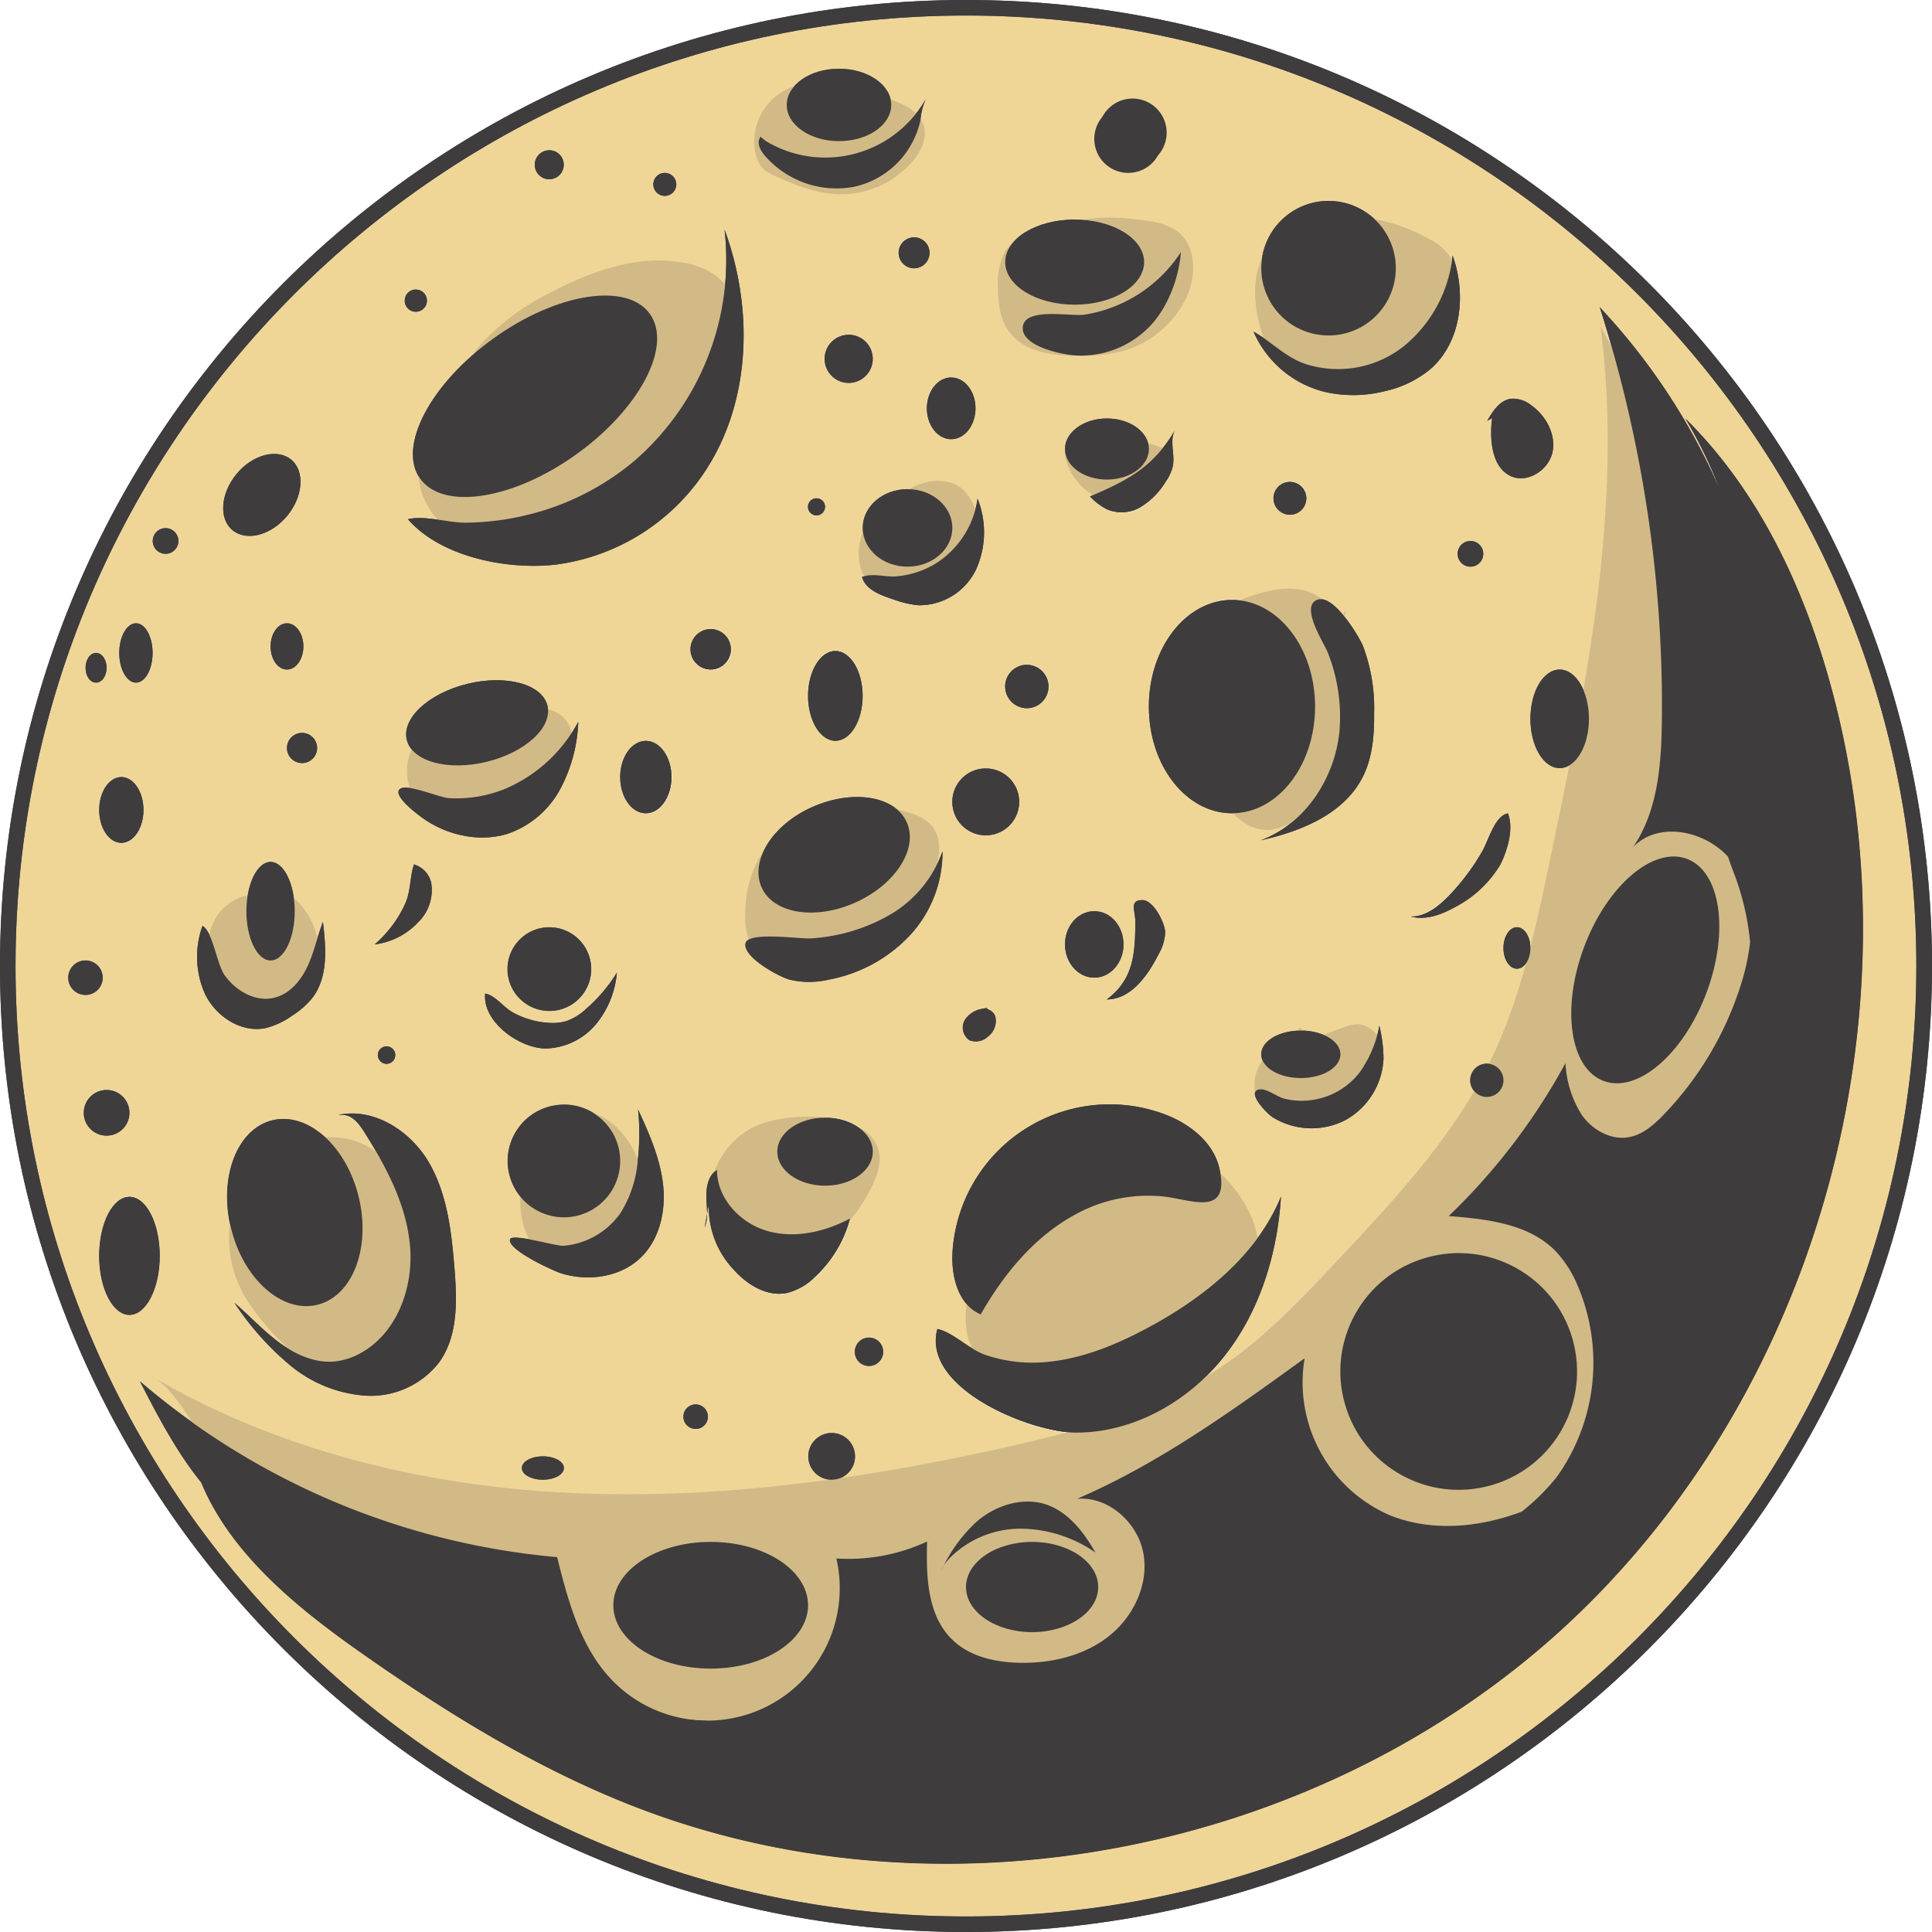 <svg id="Layer_1" data-name="Layer 1" xmlns="http://www.w3.org/2000/svg" viewBox="0 0 301.02 301.02"><defs><style>.cls-1{fill:#efd697;}.cls-2{fill:#3f3c3d;}.cls-3{fill:#d2ba87;}.cls-4{fill:none;}</style></defs><path class="cls-1" d="M296.93,232.69c-81.66,0-148.09,66.43-148.09,148.09s66.43,148.09,148.09,148.09S445,462.44,445,380.78,378.59,232.69,296.93,232.69ZM394,342.27c0,4.24-2,7.68-4.56,7.68s-4.56-3.44-4.56-7.68,2-7.68,4.56-7.68S394,338,394,342.27Zm15.27,21.84c5.26,2,6.62,11.32,3,20.87s-10.75,15.71-16,13.73-6.61-11.32-3-20.88S404,362.13,409.26,364.11ZM381.8,292.4a4.52,4.52,0,0,1,3.18,1c2.32,1.64,3.92,4.55,3.33,7.34s-3.85,4.89-6.44,3.74c-2.82-1.26-3.29-5-3.07-8.12,0-.31.06-.63.11-.94l-.77.42C379,294.33,380.08,292.66,381.8,292.4ZM380.07,365a17.69,17.69,0,0,1-7,6.6c-2.12,1.2-4.61,2.15-7,1.5,2.26.06,4.23-1.47,5.81-3.07a35.34,35.34,0,0,0,5.36-6.94c1-1.69,1.94-5.63,4.05-6C382.33,359.43,381.26,362.81,380.07,365Zm.6,33.63a2.59,2.59,0,1,1-2.59-2.59A2.59,2.59,0,0,1,380.67,398.61Zm-75.08,69.84a15.6,15.6,0,0,0-11.08,4.46,8,8,0,0,0-1.05,1.29,23.47,23.47,0,0,1,5.31-7c2.83-2.36,6.76-3.67,10.3-2.63s6.16,4.3,8,7.59A20.78,20.78,0,0,0,305.59,468.45Zm11.94,9.09c0,3.88-4.62,7-10.3,7s-10.3-3.15-10.3-7,4.61-7,10.3-7S317.53,473.66,317.53,477.54ZM292.46,437.4c2.43.45,4.82,3.05,7.4,4a22.73,22.73,0,0,0,9.58,1.14c5.6-.49,10.91-2.7,15.86-5.35,8.72-4.69,17-11.28,20.71-20.43-.56,9-3.33,17.94-8.93,25s-14.21,11.86-23.18,11.84C307.16,453.52,290,446.76,292.46,437.4Zm13.2-30.91a25,25,0,0,1,21.52-2.86c4.22,1.43,8.32,4.44,9.26,8.8,1.58,7.32-4.15,4.89-8.26,4.32a23.45,23.45,0,0,0-14.24,2.76c-6.36,3.45-11.14,9.27-14.72,15.55-3.51-1.47-4.63-5.95-4.39-9.75A25,25,0,0,1,305.66,406.49ZM296.87,389a4,4,0,0,1,2.34-1.5l.3-.06a5.5,5.5,0,0,1,.69-.11l.06.18a1.87,1.87,0,0,1,1.22,1.06,3.05,3.05,0,0,1-1.11,3.19,2.75,2.75,0,0,1-2.9.59A2.38,2.38,0,0,1,296.87,389Zm32.28-86a6.88,6.88,0,0,1-1.1,2.36,11.68,11.68,0,0,1-3.85,3.93,5.8,5.8,0,0,1-5.33.38,9.28,9.28,0,0,1-2.62-2c5.91-2.54,9.9-4.56,13.28-10.38C328.56,298.92,329.54,301.07,329.15,303Zm-4.74,67.57c1.76,0,3.51,3.56,3.56,5a7.47,7.47,0,0,1-1.06,3.49c-1.7,3.34-4.31,7-8.06,7,4.25-3.13,4.4-7.2,4.47-11.92C323.35,372.32,322.28,370.55,324.41,370.54ZM318.88,305c-3.61,0-6.53-2.13-6.53-4.76s2.92-4.76,6.53-4.76,6.54,2.13,6.54,4.76S322.49,305,318.88,305Zm-2,67.25c2.52,0,4.56,2.32,4.56,5.18s-2,5.18-4.56,5.18-4.56-2.32-4.56-5.18S314.39,372.24,316.91,372.24Zm27.86,32.15c-1.17-.73-4.44-4.31-1.88-4.4,1,0,2.62,1.21,3.63,1.46a11.43,11.43,0,0,0,11.76-4.11,18.15,18.15,0,0,0,3.05-7.26,22.44,22.44,0,0,1,.65,5.07,11.23,11.23,0,0,1-17.21,9.24ZM353.31,332c-.53-1.4-4.19-6.87-1.86-8.16,2.52-1.39,6.61,5.44,7.31,7.05a27.51,27.51,0,0,1,1.76,10.56c0,3.39-.25,6.89-1.78,9.92-2.91,5.76-9.6,8.48-15.91,9.86,6.9-2.53,11.54-9.62,12.28-16.93A27.2,27.2,0,0,0,353.31,332Zm2,62.57c0,2-2.76,3.7-6.17,3.7s-6.17-1.66-6.17-3.7,2.76-3.7,6.17-3.7S355.27,392.49,355.27,394.54Zm18.44,30.95a18.44,18.44,0,1,1-18.44,18.44A18.44,18.44,0,0,1,373.71,425.49Zm9.06-50.75c1.16,0,2.1,1.45,2.1,3.24s-.94,3.23-2.1,3.23-2.1-1.44-2.1-3.23S381.61,374.74,382.77,374.74Zm-7.24-60.2a2,2,0,1,1-2,2A2,2,0,0,1,375.53,314.54Zm-22.11-53a10.49,10.49,0,1,1-10.49,10.48A10.48,10.48,0,0,1,353.42,261.58Zm-3.92,25.29a16.52,16.52,0,0,0,15.61-2.63,21,21,0,0,0,7.64-14.18c2.16,6,1.4,13.39-3.34,17.62a16.57,16.57,0,0,1-7.15,3.52,20,20,0,0,1-9.26.17,16.38,16.38,0,0,1-11.27-9.43C344.41,283.42,346.52,285.74,349.5,286.87Zm.46,21a2.56,2.56,0,1,1-2.56-2.56A2.56,2.56,0,0,1,350,307.91Zm1.36,32.45c0,9.18-5.8,16.62-12.95,16.62s-12.95-7.44-12.95-16.62,5.8-16.62,12.95-16.62S351.32,331.18,351.32,340.36Zm-20.9-70.82a21,21,0,0,1-1.93,7.2,17.07,17.07,0,0,1-2.35,3.74,14.89,14.89,0,0,1-12.42,5.15c-2.13-.18-8.34-1.46-7.93-4.49s7.47-1.52,9.63-1.85A22,22,0,0,0,330.42,269.54Zm-8.22-22.92a5.3,5.3,0,1,1-5.29,5.3A5.3,5.3,0,0,1,322.2,246.62Zm-8.34,17.86c6,0,10.82,3,10.82,6.63s-4.85,6.63-10.82,6.63-10.83-3-10.83-6.63S307.88,264.48,313.86,264.48Zm-7.45,69.37a3.38,3.38,0,1,1-3.38,3.38A3.38,3.38,0,0,1,306.41,333.85Zm-1.2,21.3A5.21,5.21,0,1,1,300,350,5.21,5.21,0,0,1,305.21,355.15ZM298.52,319a9.81,9.81,0,0,1-9.06,5.62,15.7,15.7,0,0,1-3.87-.92c-1.82-.61-4.31-1.46-4.86-3.48,1.52-.68,3.67,0,5.36-.11a14,14,0,0,0,6.12-2A14.29,14.29,0,0,0,298.73,308,14.11,14.11,0,0,1,298.52,319Zm-19.86-29.09a3.75,3.75,0,1,1,3.74-3.74A3.74,3.74,0,0,1,278.66,289.91Zm9.16,16.56c3.85,0,7,2.71,7,6s-3.13,6-7,6-7-2.71-7-6S284,306.47,287.82,306.47ZM275,309.23a1.33,1.33,0,1,1-1.32-1.32A1.33,1.33,0,0,1,275,309.23Zm1.61,22.4c2.35,0,4.25,3.15,4.25,7s-1.9,7-4.25,7-4.26-3.14-4.26-7S274.23,331.63,276.58,331.63ZM273,356c6.24-2.81,12.8-1.77,14.65,2.33s-1.71,9.7-7.95,12.51-12.8,1.78-14.65-2.32S266.8,358.85,273,356Zm21.58-66.95c2.09,0,3.79,2.16,3.79,4.81s-1.7,4.81-3.79,4.81-3.8-2.15-3.8-4.81S292.52,289.08,294.62,289.08Zm-5.77-17a2.41,2.41,0,1,1,2.4-2.4A2.41,2.41,0,0,1,288.85,272.06ZM277.13,241c4.5,0,8.14,2.53,8.14,5.64s-3.64,5.65-8.14,5.65-8.14-2.53-8.14-5.65S272.64,241,277.13,241Zm-12.26,10.57a12.68,12.68,0,0,0,1,.77,18,18,0,0,0,24.77-6.68,10,10,0,0,0-.85,3.33,13.53,13.53,0,0,1-10.37,10.41,14.79,14.79,0,0,1-14-5C264.76,253.54,264.25,252.43,264.87,251.55ZM262.59,377.2c.43-1.84,8.61-.61,10.12-.73a28.1,28.1,0,0,0,12.41-3.71,18.56,18.56,0,0,0,8.15-9.86,19.06,19.06,0,0,1-5.16,13.18,23.17,23.17,0,0,1-12.53,6.81,13.36,13.36,0,0,1-6.16,0C267.81,382.46,262.07,379.38,262.59,377.2ZM233.8,428.67c-1.15-.36-8.42-3.68-7.91-5.28.33-1.05,7.13,1.09,8.39,1a12.08,12.08,0,0,0,8.82-5.11,18,18,0,0,0,2.68-8.13,36.36,36.36,0,0,0,.05-8c1.72,3.71,3.42,7.52,3.89,11.59s-.45,8.49-3.35,11.38C243.19,429.28,238.09,430,233.8,428.67Zm.49,30.33c0,1-1.47,1.82-3.28,1.82s-3.27-.81-3.27-1.82,1.46-1.82,3.27-1.82S234.29,458,234.29,459Zm-8-71a13.28,13.28,0,0,0,5.76,1.67,7.79,7.79,0,0,0,2.64-.27,8.72,8.72,0,0,0,3.1-1.92,24.63,24.63,0,0,0,4.79-5.64,14.54,14.54,0,0,1-3.3,8.1,10.54,10.54,0,0,1-7.76,3.73c-4,0-9.9-4.07-9.47-8.56C223.5,385.28,224.9,387.22,226.25,388Zm-.73-6.71a6.52,6.52,0,1,1,6.52,6.52A6.51,6.51,0,0,1,225.52,381.26Zm8.77,21.12a8.77,8.77,0,1,1-8.77,8.77A8.77,8.77,0,0,1,234.29,402.38Zm8.77-51c0-3.12,1.78-5.65,4-5.65s4,2.53,4,5.65-1.79,5.64-4,5.64S243.06,354.45,243.06,351.34Zm14.09,119.17c8.38,0,15.17,4.42,15.17,9.87s-6.79,9.87-15.17,9.87S242,485.83,242,480.38,248.77,470.51,257.15,470.51Zm-2.34-21.46A1.91,1.91,0,1,1,252.9,451,1.92,1.92,0,0,1,254.81,449.05Zm-.8-117.6a3.15,3.15,0,1,1,3.14,3.14A3.14,3.14,0,0,1,254,331.45Zm14.82,100.32c-3.07.52-6.06-1.39-8.13-3.71a14.15,14.15,0,0,1-3.84-10.17l-.27,1.52a5.73,5.73,0,0,1-.38,2.13l.38-2.13c0-.86-.08-1.75-.11-2.61,0-1.59.3-3.42,1.66-4.25,0,4.43,3.62,8.33,7.89,9.53s8.91.12,12.83-1.95a19,19,0,0,1-5.47,9.11A9.21,9.21,0,0,1,268.83,431.77ZM276,453.54a3.64,3.64,0,1,1-3.64,3.64A3.64,3.64,0,0,1,276,453.54ZM275,415c-4.11,0-7.44-2.38-7.44-5.3s3.33-5.31,7.44-5.31,7.43,2.38,7.43,5.31S279.08,415,275,415Zm6.84,23.68a2.21,2.21,0,1,1-2.2,2.2A2.2,2.2,0,0,1,281.81,438.69Zm-25.62-134.9a33,33,0,0,1-23.1,14.4c-7.47.89-17.94-1.11-23.11-7.06,2.5-.66,6.2.56,8.94.54a42.21,42.21,0,0,0,9.49-1.17A40.84,40.84,0,0,0,245.35,302a41.47,41.47,0,0,0,14-36C263.85,278.3,263.48,292.87,256.19,303.79Zm-34,45.18c-6,1.47-11.62-.07-12.43-3.43s3.43-7.27,9.49-8.74,11.62.07,12.43,3.43S228.29,347.51,222.23,349ZM250,257.21a1.79,1.79,0,1,1-1.79,1.79A1.79,1.79,0,0,1,250,257.21Zm-18-3.53a2.26,2.26,0,1,1-2.26,2.26A2.26,2.26,0,0,1,232,253.68ZM223.3,283c9.87-7.1,20.78-8.81,24.35-3.83s-1.53,14.76-11.4,21.86-20.79,8.8-24.36,3.82S213.42,290.12,223.3,283Zm-12.09-7.64a1.73,1.73,0,1,1-1.73,1.73A1.72,1.72,0,0,1,211.21,275.39Zm-2.43,77.76c1.18-.77,6.06,1.39,7.6,1.48a20.1,20.1,0,0,0,8.93-1.54,23.24,23.24,0,0,0,11.19-10.37,24,24,0,0,1-2.87,10.6,14.72,14.72,0,0,1-8.32,6.92,13.93,13.93,0,0,1-6,.35,16.38,16.38,0,0,1-7-2.82C211.43,357.14,207.36,354.08,208.78,353.15Zm.7,18.08c1-2.11.76-4.25,1.44-6.28a3.86,3.86,0,0,1,2.69,2.88,7,7,0,0,1-2,6.13,11.18,11.18,0,0,1-6.79,3.46A18.61,18.61,0,0,0,209.48,371.23ZM208,394.66a1.36,1.36,0,1,1-1.36-1.36A1.36,1.36,0,0,1,208,394.66Zm5.22,16.67c2.89,4.89,3.56,10.72,4,16.38.42,5.09.6,10.66-2.38,14.82a13.49,13.49,0,0,1-11.38,5.19A20.62,20.62,0,0,1,191.6,443a44.63,44.63,0,0,1-8.63-9.7c2.39,2,4.51,4.36,7,6.21s5.58,3.24,8.69,2.92a10.56,10.56,0,0,0,3.92-1.27c5.69-3.1,8.3-10.2,7.75-16.66s-3.71-12.4-7.18-17.88c-.76-1.18-1.73-2.48-3.13-2.58l0,0h-1C204.65,402.78,210.34,406.45,213.22,411.33Zm-10.93,5.46c1.92,7.95-1,15.47-6.47,16.8s-11.51-4-13.43-12,1-15.46,6.47-16.79S200.36,408.85,202.29,416.79Zm-6.47-70a2.35,2.35,0,1,1-2.34-2.34A2.35,2.35,0,0,1,195.82,346.8Zm-3.48,25.44c0,4.24-1.69,7.68-3.76,7.68s-3.77-3.44-3.77-7.68,1.69-7.68,3.77-7.68S192.34,368,192.34,372.24Zm-1.21-37.65c-1.41,0-2.55-1.61-2.55-3.6s1.14-3.61,2.55-3.61,2.56,1.61,2.56,3.61S192.55,334.59,191.13,334.59Zm-7.85-30.48c2.53-3,6.34-4,8.51-2.23s1.89,5.74-.64,8.78-6.33,4-8.5,2.22S180.76,307.15,183.28,304.11ZM178,374.53c1.59.84,2.22,6,3.48,7.73,1.75,2.45,4.85,4.19,7.77,3.45,2.36-.6,4.09-2.68,5.12-4.89s1.52-4.64,2.4-6.92c.48,4.06.85,8.58-1.63,11.83a12.67,12.67,0,0,1-3.2,2.81,12.12,12.12,0,0,1-4.12,1.92c-3.87.78-7.86-1.9-9.49-5.49A14.22,14.22,0,0,1,178,374.53Zm-5.75-62a2,2,0,1,1-2,2A2,2,0,0,1,172.22,312.52Zm-4.61,14.86c1.43,0,2.59,2.07,2.59,4.62s-1.16,4.63-2.59,4.63S165,334.56,165,332,166.18,327.38,167.61,327.38Zm-2.28,24c1.9,0,3.45,2.29,3.45,5.13s-1.55,5.13-3.45,5.13-3.46-2.29-3.46-5.13S163.42,351.34,165.33,351.34ZM161.39,332c.9,0,1.64,1,1.64,2.32s-.74,2.31-1.64,2.31-1.64-1-1.64-2.31S160.48,332,161.39,332Zm-4.33,50.6a2.69,2.69,0,1,1,2.69,2.68A2.68,2.68,0,0,1,157.06,382.6Zm2.41,21a3.56,3.56,0,1,1,3.56,3.56A3.56,3.56,0,0,1,159.47,403.65Zm2.4,22.29c0-5.08,2.12-9.2,4.72-9.2s4.72,4.12,4.72,9.2-2.11,9.2-4.72,9.2S161.87,431,161.87,425.94Zm270.57-85.82c12.69,50.79-3.73,108.1-42.23,143.56s-97.75,47-146.32,27.5c-14.55-5.84-28-14.16-40.84-23.15-10.2-7.14-20.65-15.57-25.31-26.82-3.84-4.73-6.74-10.3-9.54-15.74a115.45,115.45,0,0,0,65,27.37c1.71,6.8,3.59,13.92,8.4,19a20.63,20.63,0,0,0,35.11-18.79,29,29,0,0,0,14.14-2.64c-.12,5.38,0,11.42,3.84,15.21,2.67,2.64,6.61,3.57,10.36,3.68,4.92.15,10-1,13.94-4s6.41-8.06,5.58-12.92-5.42-9-10.34-8.63c12.78-5.51,24.17-13.73,35.44-21.89A22.56,22.56,0,0,0,363,466.37c6.51,2.61,13.92,1.91,20.52-.57a33.22,33.22,0,0,0,5.49-5.45,30.61,30.61,0,0,0,3.19-29.8,17.77,17.77,0,0,0-3.48-5.38c-4.19-4.22-10.66-4.92-16.58-5.39A97.59,97.59,0,0,0,390.3,396a16.64,16.64,0,0,0,2.56,8.1c1.66,2.33,4.56,4,7.37,3.43,2.14-.4,3.88-1.94,5.39-3.51a51.61,51.61,0,0,0,12-20.19,35,35,0,0,0,1.45-6.68,40.77,40.77,0,0,0-2-9.3c-.46-1.34-1-2.68-1.43-4-3.84-4.14-10.92-5.55-14.8-1.5,3.85-5.64,4.4-12.85,4.48-19.69a203.59,203.59,0,0,0-9.69-64.44,99.13,99.13,0,0,1,18.74,28.51A71.44,71.44,0,0,0,409,295.47C421.1,307.44,428.31,323.61,432.44,340.12Z" transform="translate(-146.42 -230.27)"/><path class="cls-2" d="M296.93,230.27c-83,0-150.51,67.52-150.51,150.51s67.52,150.51,150.51,150.51,150.51-67.52,150.51-150.51S379.92,230.27,296.93,230.27Zm0,298.6c-81.66,0-148.09-66.43-148.09-148.09s66.43-148.09,148.09-148.09S445,299.12,445,380.78,378.59,528.87,296.93,528.87Z" transform="translate(-146.42 -230.27)"/><path class="cls-2" d="M337.08,441.7c5.6-7,8.37-16,8.93-25-3.74,9.15-12,15.74-20.71,20.43-4.95,2.65-10.26,4.86-15.86,5.35a22.73,22.73,0,0,1-9.58-1.14c-2.58-.93-5-3.53-7.4-4-2.47,9.36,14.7,16.12,21.44,16.14C322.87,453.56,331.48,448.72,337.08,441.7Z" transform="translate(-146.42 -230.27)"/><path class="cls-2" d="M299.22,435.06c3.58-6.28,8.36-12.1,14.72-15.55a23.45,23.45,0,0,1,14.24-2.76c4.11.57,9.84,3,8.26-4.32-.94-4.36-5-7.37-9.26-8.8a24.54,24.54,0,0,0-32.35,21.68C294.59,429.11,295.71,433.59,299.22,435.06Z" transform="translate(-146.42 -230.27)"/><path class="cls-2" d="M256.59,419.41l-.38,2.13A5.73,5.73,0,0,0,256.59,419.41Z" transform="translate(-146.42 -230.27)"/><path class="cls-2" d="M278.86,420.13c-3.92,2.07-8.56,3.15-12.83,1.95s-7.92-5.1-7.89-9.53c-1.36.83-1.7,2.66-1.66,4.25,0,.86.12,1.75.11,2.61l.27-1.52a14.15,14.15,0,0,0,3.84,10.17c2.07,2.32,5.06,4.23,8.13,3.71a9.21,9.21,0,0,0,4.56-2.53A19,19,0,0,0,278.86,420.13Z" transform="translate(-146.42 -230.27)"/><path class="cls-2" d="M395.66,278.13a203.59,203.59,0,0,1,9.69,64.44c-.08,6.84-.63,14.05-4.48,19.69,3.88-4.05,11-2.64,14.8,1.5.42,1.36,1,2.7,1.43,4a40.77,40.77,0,0,1,2,9.3,35,35,0,0,1-1.45,6.68,51.61,51.61,0,0,1-12,20.19c-1.51,1.57-3.25,3.11-5.39,3.51-2.81.54-5.71-1.1-7.37-3.43a16.64,16.64,0,0,1-2.56-8.1,97.59,97.59,0,0,1-18.19,23.83c5.92.47,12.39,1.17,16.58,5.39a17.77,17.77,0,0,1,3.48,5.38,30.61,30.61,0,0,1-3.19,29.8,33.22,33.22,0,0,1-5.49,5.45c-6.6,2.48-14,3.18-20.52.57a22.56,22.56,0,0,1-13.3-24.47c-11.27,8.16-22.66,16.38-35.44,21.89,4.92-.4,9.52,3.77,10.34,8.63s-1.67,9.92-5.58,12.92-9,4.13-13.94,4c-3.75-.11-7.69-1-10.36-3.68-3.83-3.79-4-9.83-3.84-15.21a29,29,0,0,1-14.14,2.64,20.63,20.63,0,0,1-35.11,18.79c-4.81-5.1-6.69-12.22-8.4-19a115.45,115.45,0,0,1-65-27.37c2.8,5.44,5.7,11,9.54,15.74,4.66,11.25,15.11,19.68,25.31,26.82,12.85,9,26.29,17.31,40.84,23.15,48.57,19.53,107.81,8,146.32-27.5s54.92-92.77,42.23-143.56c-4.13-16.51-11.34-32.68-23.45-44.65a71.44,71.44,0,0,1,5.41,11.17A99.13,99.13,0,0,0,395.66,278.13Z" transform="translate(-146.42 -230.27)"/><path class="cls-2" d="M188.86,404.82c-5.5,1.33-8.4,8.85-6.47,16.79s7.93,13.31,13.43,12,8.39-8.85,6.47-16.8S194.35,403.49,188.86,404.82Z" transform="translate(-146.42 -230.27)"/><ellipse class="cls-2" cx="110.73" cy="250.11" rx="15.17" ry="9.87"/><ellipse class="cls-2" cx="160.81" cy="247.27" rx="10.3" ry="7.03"/><circle class="cls-2" cx="373.71" cy="443.93" r="18.44" transform="translate(-340.45 333.68) rotate(-61.85)"/><path class="cls-2" d="M265.09,368.55c1.85,4.1,8.41,5.14,14.65,2.32s9.8-8.41,7.95-12.51S279.28,353.22,273,356,263.24,364.45,265.09,368.55Z" transform="translate(-146.42 -230.27)"/><circle class="cls-2" cx="234.29" cy="411.15" r="8.77" transform="translate(-216.02 -181.87) rotate(-10.28)"/><path class="cls-2" d="M353.42,282.55a10.49,10.49,0,1,0-10.49-10.49A10.49,10.49,0,0,0,353.42,282.55Z" transform="translate(-146.42 -230.27)"/><path class="cls-2" d="M396.27,398.71c5.27,2,12.44-4.17,16-13.73s2.23-18.9-3-20.87-12.43,4.17-16,13.72S391,396.74,396.27,398.71Z" transform="translate(-146.42 -230.27)"/><path class="cls-2" d="M211.89,304.88c3.57,5,14.48,3.27,24.36-3.82s15-16.88,11.4-21.86-14.48-3.27-24.35,3.83S208.31,299.9,211.89,304.88Z" transform="translate(-146.42 -230.27)"/><ellipse class="cls-2" cx="42.16" cy="141.97" rx="3.76" ry="7.68"/><ellipse class="cls-2" cx="100.63" cy="121.07" rx="4" ry="5.64"/><path class="cls-2" d="M276.58,345.69c2.35,0,4.25-3.14,4.25-7s-1.9-7-4.25-7-4.26,3.15-4.26,7S274.23,345.69,276.58,345.69Z" transform="translate(-146.42 -230.27)"/><path class="cls-2" d="M294.8,355.15A5.21,5.21,0,1,0,300,350,5.2,5.2,0,0,0,294.8,355.15Z" transform="translate(-146.42 -230.27)"/><path class="cls-2" d="M232,387.78a6.52,6.52,0,1,0-6.52-6.52A6.52,6.52,0,0,0,232,387.78Z" transform="translate(-146.42 -230.27)"/><path class="cls-2" d="M171.31,425.94c0-5.08-2.11-9.2-4.72-9.2s-4.72,4.12-4.72,9.2,2.12,9.2,4.72,9.2S171.31,431,171.31,425.94Z" transform="translate(-146.42 -230.27)"/><path class="cls-2" d="M166.59,403.65a3.56,3.56,0,1,0-3.56,3.56A3.56,3.56,0,0,0,166.59,403.65Z" transform="translate(-146.42 -230.27)"/><path class="cls-2" d="M162.43,382.6a2.69,2.69,0,1,0-2.68,2.68A2.68,2.68,0,0,0,162.43,382.6Z" transform="translate(-146.42 -230.27)"/><path class="cls-2" d="M167.61,336.63c1.43,0,2.59-2.07,2.59-4.63s-1.16-4.62-2.59-4.62S165,329.45,165,332,166.18,336.63,167.61,336.63Z" transform="translate(-146.42 -230.27)"/><path class="cls-2" d="M384.87,342.27c0,4.24,2,7.68,4.56,7.68s4.56-3.44,4.56-7.68-2-7.68-4.56-7.68S384.87,338,384.87,342.27Z" transform="translate(-146.42 -230.27)"/><ellipse class="cls-2" cx="141.4" cy="82.25" rx="6.98" ry="6.04"/><path class="cls-2" d="M318.88,295.47c-3.61,0-6.53,2.13-6.53,4.76s2.92,4.76,6.53,4.76,6.54-2.13,6.54-4.76S322.49,295.47,318.88,295.47Z" transform="translate(-146.42 -230.27)"/><path class="cls-2" d="M316.91,382.6c2.52,0,4.56-2.32,4.56-5.18s-2-5.18-4.56-5.18-4.56,2.32-4.56,5.18S314.39,382.6,316.91,382.6Z" transform="translate(-146.42 -230.27)"/><path class="cls-2" d="M277.13,252.27c4.5,0,8.14-2.53,8.14-5.65s-3.64-5.64-8.14-5.64-8.14,2.53-8.14,5.64S272.64,252.27,277.13,252.27Z" transform="translate(-146.42 -230.27)"/><circle class="cls-2" cx="322.2" cy="251.92" r="5.3" transform="translate(-174.78 -189.01) rotate(-7.02)"/><ellipse class="cls-2" cx="167.44" cy="40.84" rx="10.82" ry="6.63"/><ellipse class="cls-2" cx="191.95" cy="110.09" rx="12.95" ry="16.62"/><path class="cls-2" d="M219.29,336.8c-6.06,1.47-10.31,5.38-9.49,8.74s6.38,4.9,12.43,3.43,10.3-5.38,9.49-8.74S225.34,335.34,219.29,336.8Z" transform="translate(-146.42 -230.27)"/><path class="cls-2" d="M191.15,310.66c2.53-3,2.81-7,.64-8.78s-6-.81-8.51,2.23-2.81,7-.63,8.77S188.63,313.69,191.15,310.66Z" transform="translate(-146.42 -230.27)"/><path class="cls-2" d="M294.62,298.7c2.09,0,3.79-2.15,3.79-4.81s-1.7-4.81-3.79-4.81-3.8,2.16-3.8,4.81S292.52,298.7,294.62,298.7Z" transform="translate(-146.42 -230.27)"/><path class="cls-2" d="M278.66,282.42a3.75,3.75,0,1,0,3.74,3.75A3.75,3.75,0,0,0,278.66,282.42Z" transform="translate(-146.42 -230.27)"/><path class="cls-2" d="M306.41,340.61a3.38,3.38,0,1,0-3.38-3.38A3.39,3.39,0,0,0,306.41,340.61Z" transform="translate(-146.42 -230.27)"/><path class="cls-2" d="M344.84,307.91a2.56,2.56,0,1,0,2.56-2.56A2.56,2.56,0,0,0,344.84,307.91Z" transform="translate(-146.42 -230.27)"/><circle class="cls-2" cx="257.15" cy="331.45" r="3.15" transform="translate(-270.93 275.3) rotate(-76.72)"/><path class="cls-2" d="M191.13,327.38c-1.41,0-2.55,1.61-2.55,3.61s1.14,3.6,2.55,3.6,2.56-1.61,2.56-3.6S192.55,327.38,191.13,327.38Z" transform="translate(-146.42 -230.27)"/><path class="cls-2" d="M165.33,361.6c1.9,0,3.45-2.29,3.45-5.13s-1.55-5.13-3.45-5.13-3.46,2.29-3.46,5.13S163.42,361.6,165.33,361.6Z" transform="translate(-146.42 -230.27)"/><ellipse class="cls-2" cx="128.55" cy="179.44" rx="7.44" ry="5.3"/><path class="cls-2" d="M342.93,394.54c0,2,2.76,3.7,6.17,3.7s6.17-1.66,6.17-3.7-2.76-3.7-6.17-3.7S342.93,392.49,342.93,394.54Z" transform="translate(-146.42 -230.27)"/><path class="cls-2" d="M382.77,381.21c1.16,0,2.1-1.44,2.1-3.23s-.94-3.24-2.1-3.24-2.1,1.45-2.1,3.24S381.61,381.21,382.77,381.21Z" transform="translate(-146.42 -230.27)"/><path class="cls-2" d="M378.08,396a2.59,2.59,0,1,0,2.59,2.59A2.59,2.59,0,0,0,378.08,396Z" transform="translate(-146.42 -230.27)"/><path class="cls-2" d="M276,460.82a3.64,3.64,0,1,0-3.64-3.64A3.64,3.64,0,0,0,276,460.82Z" transform="translate(-146.42 -230.27)"/><path class="cls-2" d="M281.81,443.1a2.21,2.21,0,1,0-2.2-2.21A2.2,2.2,0,0,0,281.81,443.1Z" transform="translate(-146.42 -230.27)"/><path class="cls-2" d="M252.9,451a1.91,1.91,0,1,0,1.91-1.91A1.9,1.9,0,0,0,252.9,451Z" transform="translate(-146.42 -230.27)"/><path class="cls-2" d="M231,457.18c-1.81,0-3.27.81-3.27,1.82s1.46,1.82,3.27,1.82,3.28-.81,3.28-1.82S232.82,457.18,231,457.18Z" transform="translate(-146.42 -230.27)"/><path class="cls-2" d="M205.29,394.66a1.36,1.36,0,1,0,1.35-1.36A1.36,1.36,0,0,0,205.29,394.66Z" transform="translate(-146.42 -230.27)"/><path class="cls-2" d="M161.39,336.63c.9,0,1.64-1,1.64-2.31s-.74-2.32-1.64-2.32-1.64,1-1.64,2.32S160.48,336.63,161.39,336.63Z" transform="translate(-146.42 -230.27)"/><path class="cls-2" d="M172.22,316.55a2,2,0,1,0-2-2A2,2,0,0,0,172.22,316.55Z" transform="translate(-146.42 -230.27)"/><path class="cls-2" d="M191.13,346.8a2.35,2.35,0,1,0,2.35-2.34A2.35,2.35,0,0,0,191.13,346.8Z" transform="translate(-146.42 -230.27)"/><path class="cls-2" d="M288.85,267.25a2.41,2.41,0,1,0,2.4,2.41A2.41,2.41,0,0,0,288.85,267.25Z" transform="translate(-146.42 -230.27)"/><path class="cls-2" d="M375.53,318.56a2,2,0,1,0-2-2A2,2,0,0,0,375.53,318.56Z" transform="translate(-146.42 -230.27)"/><path class="cls-2" d="M232,258.2a2.26,2.26,0,1,0-2.26-2.26A2.26,2.26,0,0,0,232,258.2Z" transform="translate(-146.42 -230.27)"/><path class="cls-2" d="M273.65,307.91a1.33,1.33,0,1,0,1.32,1.32A1.32,1.32,0,0,0,273.65,307.91Z" transform="translate(-146.42 -230.27)"/><path class="cls-2" d="M250,260.79a1.79,1.79,0,1,0-1.79-1.79A1.79,1.79,0,0,0,250,260.79Z" transform="translate(-146.42 -230.27)"/><path class="cls-2" d="M211.21,278.84a1.73,1.73,0,1,0-1.73-1.72A1.72,1.72,0,0,0,211.21,278.84Z" transform="translate(-146.42 -230.27)"/><path class="cls-2" d="M309.07,464.57c-3.54-1-7.47.27-10.3,2.63a23.47,23.47,0,0,0-5.31,7,8,8,0,0,1,1.05-1.29,15.6,15.6,0,0,1,11.08-4.46,20.78,20.78,0,0,1,11.5,3.71C315.23,468.87,312.69,465.64,309.07,464.57Z" transform="translate(-146.42 -230.27)"/><path class="cls-2" d="M356.06,404.78a11.48,11.48,0,0,0,5.92-9.63,22.44,22.44,0,0,0-.65-5.07,18.15,18.15,0,0,1-3.05,7.26,11.43,11.43,0,0,1-11.76,4.11c-1-.25-2.65-1.49-3.63-1.46-2.56.09.71,3.67,1.88,4.4A11.48,11.48,0,0,0,356.06,404.78Z" transform="translate(-146.42 -230.27)"/><path class="cls-2" d="M269.42,382.9a13.36,13.36,0,0,0,6.16,0,23.17,23.17,0,0,0,12.53-6.81,19.06,19.06,0,0,0,5.16-13.18,18.56,18.56,0,0,1-8.15,9.86,28.1,28.1,0,0,1-12.41,3.71c-1.51.12-9.69-1.11-10.12.73C262.07,379.38,267.81,382.46,269.42,382.9Z" transform="translate(-146.42 -230.27)"/><path class="cls-2" d="M200,404c1.4.1,2.37,1.4,3.13,2.58,3.47,5.48,6.63,11.41,7.18,17.88s-2.06,13.56-7.75,16.66a10.56,10.56,0,0,1-3.92,1.27c-3.11.32-6.17-1.06-8.69-2.92s-4.63-4.19-7-6.21a44.63,44.63,0,0,0,8.63,9.7,20.62,20.62,0,0,0,11.88,4.77,13.49,13.49,0,0,0,11.38-5.19c3-4.16,2.8-9.73,2.38-14.82-.46-5.66-1.13-11.49-4-16.38s-8.57-8.55-14.11-7.35h1Z" transform="translate(-146.42 -230.27)"/><path class="cls-2" d="M246.37,426.1c2.9-2.89,3.83-7.32,3.35-11.38s-2.17-7.88-3.89-11.59a36.36,36.36,0,0,1-.05,8,18,18,0,0,1-2.68,8.13,12.08,12.08,0,0,1-8.82,5.11c-1.26.1-8.06-2-8.39-1-.51,1.6,6.76,4.92,7.91,5.28C238.09,430,243.19,429.28,246.37,426.1Z" transform="translate(-146.42 -230.27)"/><path class="cls-2" d="M187.79,390.46a12.12,12.12,0,0,0,4.12-1.92,12.67,12.67,0,0,0,3.2-2.81c2.48-3.25,2.11-7.77,1.63-11.83-.88,2.28-1.37,4.7-2.4,6.92s-2.76,4.29-5.12,4.89c-2.92.74-6-1-7.77-3.45-1.26-1.76-1.89-6.89-3.48-7.73A14.22,14.22,0,0,0,178.3,385C179.93,388.56,183.92,391.24,187.79,390.46Z" transform="translate(-146.42 -230.27)"/><path class="cls-2" d="M231.48,393.64a10.54,10.54,0,0,0,7.76-3.73,14.54,14.54,0,0,0,3.3-8.1,24.63,24.63,0,0,1-4.79,5.64,8.72,8.72,0,0,1-3.1,1.92,7.79,7.79,0,0,1-2.64.27,13.28,13.28,0,0,1-5.76-1.67c-1.35-.75-2.75-2.69-4.24-2.89C221.58,389.57,227.47,393.65,231.48,393.64Z" transform="translate(-146.42 -230.27)"/><path class="cls-2" d="M212.33,357.77a16.38,16.38,0,0,0,7,2.82,13.93,13.93,0,0,0,6-.35,14.72,14.72,0,0,0,8.32-6.92,24,24,0,0,0,2.87-10.6,23.24,23.24,0,0,1-11.19,10.37,20.1,20.1,0,0,1-8.93,1.54c-1.54-.09-6.42-2.25-7.6-1.48C207.36,354.08,211.43,357.14,212.33,357.77Z" transform="translate(-146.42 -230.27)"/><path class="cls-2" d="M245.35,302a40.84,40.84,0,0,1-16.94,8.54,42.21,42.21,0,0,1-9.49,1.17c-2.74,0-6.44-1.2-8.94-.54,5.17,5.95,15.64,7.95,23.11,7.06a33,33,0,0,0,23.1-14.4c7.29-10.92,7.66-25.49,3.12-37.81A41.47,41.47,0,0,1,245.35,302Z" transform="translate(-146.42 -230.27)"/><path class="cls-2" d="M305.79,281.14c-.41,3,5.8,4.31,7.93,4.49a14.89,14.89,0,0,0,12.42-5.15,17.07,17.07,0,0,0,2.35-3.74,21,21,0,0,0,1.93-7.2,22,22,0,0,1-15,9.75C313.26,279.62,306.2,278.11,305.79,281.14Z" transform="translate(-146.42 -230.27)"/><path class="cls-2" d="M353,291.37a20,20,0,0,0,9.26-.17,16.57,16.57,0,0,0,7.15-3.52c4.74-4.23,5.5-11.65,3.34-17.62a21,21,0,0,1-7.64,14.18,16.52,16.52,0,0,1-15.61,2.63c-3-1.13-5.09-3.45-7.77-4.93A16.38,16.38,0,0,0,353,291.37Z" transform="translate(-146.42 -230.27)"/><path class="cls-2" d="M279.46,259.38A13.53,13.53,0,0,0,289.83,249a10,10,0,0,1,.85-3.33,18,18,0,0,1-24.77,6.68,12.68,12.68,0,0,1-1-.77c-.62.88-.11,2,.61,2.86A14.79,14.79,0,0,0,279.46,259.38Z" transform="translate(-146.42 -230.27)"/><path class="cls-2" d="M292.21,318.07a14,14,0,0,1-6.12,2c-1.69.15-3.84-.57-5.36.11.55,2,3,2.87,4.86,3.48a15.7,15.7,0,0,0,3.87.92,9.81,9.81,0,0,0,9.06-5.62,14.11,14.11,0,0,0,.21-11A14.29,14.29,0,0,1,292.21,318.07Z" transform="translate(-146.42 -230.27)"/><path class="cls-2" d="M316.25,307.62a9.28,9.28,0,0,0,2.62,2,5.8,5.8,0,0,0,5.33-.38,11.68,11.68,0,0,0,3.85-3.93,6.88,6.88,0,0,0,1.1-2.36c.39-1.9-.59-4.05.38-5.73C326.15,303.06,322.16,305.08,316.25,307.62Z" transform="translate(-146.42 -230.27)"/><path class="cls-2" d="M213.61,367.83a3.86,3.86,0,0,0-2.69-2.88c-.68,2-.45,4.17-1.44,6.28a18.61,18.61,0,0,1-4.69,6.19,11.18,11.18,0,0,0,6.79-3.46A7,7,0,0,0,213.61,367.83Z" transform="translate(-146.42 -230.27)"/><path class="cls-2" d="M300.37,391.76a3.05,3.05,0,0,0,1.11-3.19,1.87,1.87,0,0,0-1.22-1.06l-.06-.18a5.5,5.5,0,0,0-.69.11l-.3.06a4,4,0,0,0-2.34,1.5,2.38,2.38,0,0,0,.6,3.35A2.75,2.75,0,0,0,300.37,391.76Z" transform="translate(-146.42 -230.27)"/><path class="cls-2" d="M381.36,357c-2.11.4-3.05,4.34-4.05,6A35.34,35.34,0,0,1,372,370c-1.58,1.6-3.55,3.13-5.81,3.07,2.36.65,4.85-.3,7-1.5a17.69,17.69,0,0,0,7-6.6C381.26,362.81,382.33,359.43,381.36,357Z" transform="translate(-146.42 -230.27)"/><path class="cls-2" d="M342.83,361.2c6.31-1.38,13-4.1,15.91-9.86,1.53-3,1.81-6.53,1.78-9.92a27.51,27.51,0,0,0-1.76-10.56c-.7-1.61-4.79-8.44-7.31-7.05-2.33,1.29,1.33,6.76,1.86,8.16a27.2,27.2,0,0,1,1.8,12.3C354.37,351.58,349.73,358.67,342.83,361.2Z" transform="translate(-146.42 -230.27)"/><path class="cls-2" d="M318.85,386c3.75,0,6.36-3.64,8.06-7a7.47,7.47,0,0,0,1.06-3.49c-.05-1.41-1.8-5-3.56-5-2.13,0-1.06,1.78-1.09,3.52C323.25,378.78,323.1,382.85,318.85,386Z" transform="translate(-146.42 -230.27)"/><path class="cls-2" d="M378.8,296.36c-.22,3.08.25,6.86,3.07,8.12,2.59,1.15,5.85-1,6.44-3.74s-1-5.7-3.33-7.34a4.52,4.52,0,0,0-3.18-1c-1.72.26-2.8,1.93-3.66,3.44l.77-.42C378.86,295.73,378.82,296.05,378.8,296.36Z" transform="translate(-146.42 -230.27)"/><path class="cls-3" d="M315.36,408.66a33.74,33.74,0,0,0-18.11,23.56c-.61,3.14-.66,6.7,1.37,9.17,1.67,2,4.38,2.85,7,3.34a44.17,44.17,0,0,0,25.8-3,22,22,0,0,0,7.08-4.6c4.21-4.37,5.25-11.31,3-17a20.39,20.39,0,0,0-13.16-11.66,27.27,27.27,0,0,0-17.83,1.17" transform="translate(-146.42 -230.27)"/><path class="cls-3" d="M170.39,444.9c19.74,11.5,42.63,17,65.46,18s45.66-2.25,68-7.3c11.37-2.58,22.86-5.72,32.57-12.16,7-4.64,12.8-10.82,18.54-16.94,8.85-9.43,17.83-19.06,23.55-30.67,4.84-9.85,7.14-20.73,9.38-31.47,5.74-27.41,11.5-55.45,7.9-83.22a198.76,198.76,0,0,1,25,92.54c.32,16.78-1.55,33.77-7.36,49.52a166.43,166.43,0,0,1-11.09,23.13c-4.61,8.28-9.69,16.62-17.27,22.31-12.47,9.35-29.21,9.87-44.17,14.26-12.51,3.66-24.07,10.18-36.68,13.49-16,4.19-32.78,3.06-49.24,1.89-5-.35-10.1-.73-14.69-2.72-6.43-2.77-11.15-8.36-16.83-12.46-9-6.52-19.28-4-28.3-11.15a114.78,114.78,0,0,1-13.65-12.8C178.2,455.56,174.32,447.18,170.39,444.9Z" transform="translate(-146.42 -230.27)"/><path class="cls-3" d="M184.83,432.74a40.65,40.65,0,0,0,9.86,10.41,15.29,15.29,0,0,0,4.33,2.62c4.86,1.66,10.35-1.67,12.61-6.28s2-10.05,1.05-15.1a28.24,28.24,0,0,0-3.83-10.68c-2.11-3.17-5.42-5.71-9.21-6.14C184.73,405.88,177.88,421.37,184.83,432.74Z" transform="translate(-146.42 -230.27)"/><path class="cls-3" d="M222.19,292.17c-5.72,1.09-10.8,6.25-10.56,12.07.19,4.91,4,9.16,8.61,10.94s9.74,1.44,14.51.28c7.07-1.74,13.82-5.37,18.4-11,5.49-6.78,7.39-15.85,7.48-24.58a10.5,10.5,0,0,0-.49-3.87c-1-2.68-4-4.14-6.78-4.73-7.16-1.49-14.54,1.1-21,4.49a37,37,0,0,0-10.83,7.92c-3,3.38-4.95,7.81-4.63,12.3" transform="translate(-146.42 -230.27)"/><path class="cls-3" d="M274.71,358.07a10.53,10.53,0,0,0-9,4.31,17.06,17.06,0,0,0-3.15,9.81,10.58,10.58,0,0,0,1.64,6.74A8.45,8.45,0,0,0,271,382a16.59,16.59,0,0,0,7.38-2.13,32.32,32.32,0,0,0,12.22-11.11c2-3.09,3.3-7.56.69-10.16a7.68,7.68,0,0,0-3-1.65,20.14,20.14,0,0,0-19.63,4.12" transform="translate(-146.42 -230.27)"/><path class="cls-4" d="M346.25,289.11c2.36,1,5.08.06,7.56.64,1.59.38,3,1.35,4.62,1.59,2.06.3,4.09-.63,5.88-1.69,3-1.74,5.78-4,7.3-7.06s1.44-7.13-.9-9.64c-4.54-4.87-18.28-6.48-24.35-3.43C339.85,272.8,338.85,286.09,346.25,289.11Z" transform="translate(-146.42 -230.27)"/><path class="cls-3" d="M219.33,341.87c-1.36.51-2.86.61-4.23,1.09a7.87,7.87,0,0,0-2.3,13.59c3.5,2.79,8.7,2.09,12.73.13a24.89,24.89,0,0,0,7.05-5.16,10.67,10.67,0,0,0,2.83-4.57,5.06,5.06,0,0,0-1.29-5,6.49,6.49,0,0,0-2.34-1.19c-4.33-1.37-9.87-.62-12.18,3.3" transform="translate(-146.42 -230.27)"/><path class="cls-3" d="M188.4,369.8c0-.26.47,0,.29.23s-.49.1-.74,0c-3-1.18-6.66.75-8.13,3.66s-1.15,6.44,0,9.5a10,10,0,0,0,2.15,3.63,7.68,7.68,0,0,0,8,1.58,9.79,9.79,0,0,0,5.65-6.17,11.59,11.59,0,0,0-4.26-12.72c-1.85-1.29-4.51-1.94-6.29-.56" transform="translate(-146.42 -230.27)"/><path class="cls-3" d="M343.18,282.66a10.07,10.07,0,0,0,4,5.68,10.78,10.78,0,0,0,5,1.3,22,22,0,0,0,13.68-3.45,16.25,16.25,0,0,0,7.23-11.86,6.93,6.93,0,0,0-.61-3.85,8,8,0,0,0-3.26-2.9C356.31,260.21,336.92,263.44,343.18,282.66Z" transform="translate(-146.42 -230.27)"/><path class="cls-3" d="M355,330c1-3.36-2-6.91-5.39-7.73s-7,.33-10.27,1.61c-2.22.86-4.58,1.94-5.71,4a10.66,10.66,0,0,0-.78,5.41c.18,6.31.39,12.77,2.63,18.67,1.5,3.93,4.74,8,8.93,7.61a10,10,0,0,0,5.33-2.66c5.82-4.86,10-12.72,7.86-20-.56-2-1.55-3.79-2.09-5.76a6.93,6.93,0,0,1,.64-5.89" transform="translate(-146.42 -230.27)"/><path class="cls-3" d="M230.83,425.37c2.29,1.4,5.28.82,7.72-.31a14.85,14.85,0,0,0,6.94-6.2c4-7.52-5-19.46-13-14.24C227.42,407.92,225.11,421.84,230.83,425.37Z" transform="translate(-146.42 -230.27)"/><path class="cls-3" d="M289,309.69l-.6,1.49a5.4,5.4,0,0,0-6.26,5.89c.42,2.41,2.47,4.17,4.49,5.54a5.55,5.55,0,0,0,2.17,1c1.68.27,3.21-.91,4.44-2.07,1.72-1.65,3.41-3.65,3.47-6a5.64,5.64,0,0,0-4.34-5.38,6.59,6.59,0,0,0-6.59,2.59" transform="translate(-146.42 -230.27)"/><path class="cls-3" d="M276.81,244.16a9,9,0,0,0-12.67,10,4.66,4.66,0,0,0,1.12,2.34,6,6,0,0,0,1.8,1.12c3.33,1.55,6.85,2.93,10.52,2.92a14.72,14.72,0,0,0,10.91-5c1.39-1.58,2.46-3.72,1.84-5.73-.73-2.4-3.46-3.49-5.85-4.26l-8.29-2.67c-1.39-.44-3.48-.51-3.73.93" transform="translate(-146.42 -230.27)"/><path class="cls-3" d="M307.24,267.28a4.35,4.35,0,0,0-4.34,2.41,10.55,10.55,0,0,0-1,5.16c0,2.5.28,5.15,1.78,7.16,2.28,3.06,6.58,3.65,10.4,3.7a26.39,26.39,0,0,0,7.26-.73,15.92,15.92,0,0,0,9.69-7.85c1.88-3.59,1.94-8.72-1.4-11a10.66,10.66,0,0,0-4.5-1.45c-4.25-.64-8.69-.87-12.74.57s-7.61,4.87-8.13,9.14" transform="translate(-146.42 -230.27)"/><path class="cls-3" d="M348.78,390.49c.32-.21.7.31.54.65a1.49,1.49,0,0,1-.91.62c-2.74,1-5.33,2.88-6.25,5.63s.44,6.32,3.24,7.08a8.07,8.07,0,0,0,3.49-.07c3.87-.73,7.74-2.19,10.48-5a7.66,7.66,0,0,0,2.42-5.38,4.26,4.26,0,0,0-3.63-4.17,6.15,6.15,0,0,0-2.34.47,45.5,45.5,0,0,0-9,4.21" transform="translate(-146.42 -230.27)"/><path class="cls-3" d="M263.23,406.2A12.57,12.57,0,0,0,257,416.83a10.46,10.46,0,0,0,7.08,9.75c4.56,1.36,9.5-.95,12.94-4.23a24.63,24.63,0,0,0,5.7-8.24C287.39,403.15,269.11,402.69,263.23,406.2Z" transform="translate(-146.42 -230.27)"/><path class="cls-3" d="M286.59,307.93c.17-.33.08.38-.29.34-2.69-.3-4.68,2.5-5.5,5.08a8.78,8.78,0,0,0-.17,5.85c1.23,3,5,4.36,8.22,3.9a11.75,11.75,0,0,0,9.76-10.64,7.28,7.28,0,0,0-2.23-6c-2.1-1.74-5.3-1.56-7.71-.28s-4.22,3.43-6,5.53" transform="translate(-146.42 -230.27)"/><path class="cls-3" d="M316.62,296.71a3.91,3.91,0,0,0-4.19,2.82,5.61,5.61,0,0,0,.58,3.75,9.58,9.58,0,0,0,9.33,5.48c3.82-.43,7.15-4,6.85-7.88a20.61,20.61,0,0,0-11.71-2.32" transform="translate(-146.42 -230.27)"/><path class="cls-2" d="M296.93,230.27c-83,0-150.51,67.52-150.51,150.51s67.52,150.51,150.51,150.51,150.51-67.52,150.51-150.51S379.92,230.27,296.93,230.27Zm0,298.6c-81.66,0-148.09-66.43-148.09-148.09s66.43-148.09,148.09-148.09S445,299.12,445,380.78,378.59,528.87,296.93,528.87Z" transform="translate(-146.42 -230.27)"/><path class="cls-2" d="M337.08,441.7c5.6-7,8.37-16,8.93-25-3.74,9.15-12,15.74-20.71,20.43-4.95,2.65-10.26,4.86-15.86,5.35a22.73,22.73,0,0,1-9.58-1.14c-2.58-.93-5-3.53-7.4-4-2.47,9.36,14.7,16.12,21.44,16.14C322.87,453.56,331.48,448.72,337.08,441.7Z" transform="translate(-146.42 -230.27)"/><path class="cls-2" d="M299.22,435.06c3.58-6.28,8.36-12.1,14.72-15.55a23.45,23.45,0,0,1,14.24-2.76c4.11.57,9.84,3,8.26-4.32-.94-4.36-5-7.37-9.26-8.8a24.54,24.54,0,0,0-32.35,21.68C294.59,429.11,295.71,433.59,299.22,435.06Z" transform="translate(-146.42 -230.27)"/><path class="cls-2" d="M256.59,419.41l-.38,2.13A5.73,5.73,0,0,0,256.59,419.41Z" transform="translate(-146.42 -230.27)"/><path class="cls-2" d="M278.86,420.13c-3.92,2.07-8.56,3.15-12.83,1.95s-7.92-5.1-7.89-9.53c-1.36.83-1.7,2.66-1.66,4.25,0,.86.12,1.75.11,2.61l.27-1.52a14.15,14.15,0,0,0,3.84,10.17c2.07,2.32,5.06,4.23,8.13,3.71a9.21,9.21,0,0,0,4.56-2.53A19,19,0,0,0,278.86,420.13Z" transform="translate(-146.42 -230.27)"/><path class="cls-2" d="M432.44,340.12c-4.13-16.51-11.34-32.68-23.45-44.65a71.44,71.44,0,0,1,5.41,11.17,99.13,99.13,0,0,0-18.74-28.51,203.59,203.59,0,0,1,9.69,64.44c-.08,6.84-.63,14.05-4.48,19.69,3.88-4.05,11-2.64,14.8,1.5.42,1.36,1,2.7,1.43,4a40.77,40.77,0,0,1,2,9.3,35,35,0,0,1-1.45,6.68,51.61,51.61,0,0,1-12,20.19c-1.51,1.57-3.25,3.11-5.39,3.51-2.81.54-5.71-1.1-7.37-3.43a16.64,16.64,0,0,1-2.56-8.1,97.59,97.59,0,0,1-18.19,23.83c5.92.47,12.39,1.17,16.58,5.39a17.77,17.77,0,0,1,3.48,5.38A30.63,30.63,0,0,1,389,460.36a33.54,33.54,0,0,1-5.49,5.44c-6.6,2.48-14,3.18-20.52.57a22.56,22.56,0,0,1-13.3-24.47c-11.27,8.16-22.66,16.38-35.44,21.89,4.92-.4,9.52,3.77,10.34,8.63s-1.67,9.92-5.58,12.92-9,4.13-13.94,4c-3.75-.11-7.69-1-10.36-3.68-3.83-3.79-4-9.83-3.84-15.21a29,29,0,0,1-14.14,2.64,20.63,20.63,0,0,1-35.11,18.79c-4.81-5.1-6.69-12.22-8.4-19a115.45,115.45,0,0,1-65-27.37c2.8,5.44,5.7,11,9.54,15.74,4.66,11.25,15.11,19.68,25.31,26.82,12.85,9,26.29,17.31,40.84,23.15,48.57,19.53,107.81,8,146.32-27.5S445.13,390.91,432.44,340.12Z" transform="translate(-146.42 -230.27)"/><ellipse class="cls-2" cx="192.34" cy="419.2" rx="10.24" ry="14.8" transform="translate(-239.64 -173.25) rotate(-13.61)"/><ellipse class="cls-2" cx="110.73" cy="250.11" rx="15.17" ry="9.87"/><ellipse class="cls-2" cx="160.81" cy="247.27" rx="10.3" ry="7.03"/><circle class="cls-2" cx="373.71" cy="443.93" r="18.44" transform="translate(-254.32 -110.04) rotate(-16)"/><path class="cls-2" d="M265.09,368.55c1.85,4.1,8.41,5.14,14.65,2.32s9.8-8.41,7.95-12.51S279.28,353.22,273,356,263.24,364.45,265.09,368.55Z" transform="translate(-146.42 -230.27)"/><circle class="cls-2" cx="234.29" cy="411.15" r="8.77" transform="translate(-234.61 -165.44) rotate(-13.28)"/><circle class="cls-2" cx="353.42" cy="272.06" r="10.48" transform="translate(-93.28 371.57) rotate(-85.27)"/><ellipse class="cls-2" cx="402.77" cy="381.41" rx="18.48" ry="10.18" transform="translate(-242.26 394.2) rotate(-69.43)"/><ellipse class="cls-2" cx="229.77" cy="292.04" rx="22.02" ry="11.1" transform="translate(-273.63 -41.4) rotate(-35.69)"/><path class="cls-2" d="M188.58,364.56c-2.08,0-3.77,3.44-3.77,7.68s1.69,7.68,3.77,7.68,3.76-3.44,3.76-7.68S190.65,364.56,188.58,364.56Z" transform="translate(-146.42 -230.27)"/><path class="cls-2" d="M247.05,357c2.21,0,4-2.53,4-5.64s-1.79-5.65-4-5.65-4,2.53-4,5.65S244.84,357,247.05,357Z" transform="translate(-146.42 -230.27)"/><path class="cls-2" d="M276.58,345.69c2.35,0,4.25-3.14,4.25-7s-1.9-7-4.25-7-4.26,3.15-4.26,7S274.23,345.69,276.58,345.69Z" transform="translate(-146.42 -230.27)"/><path class="cls-2" d="M294.8,355.15A5.21,5.21,0,1,0,300,350,5.2,5.2,0,0,0,294.8,355.15Z" transform="translate(-146.42 -230.27)"/><circle class="cls-2" cx="232.04" cy="381.26" r="6.52" transform="translate(-360.69 147.93) rotate(-58.28)"/><path class="cls-2" d="M171.31,425.94c0-5.08-2.11-9.2-4.72-9.2s-4.72,4.12-4.72,9.2,2.12,9.2,4.72,9.2S171.31,431,171.31,425.94Z" transform="translate(-146.42 -230.27)"/><circle class="cls-2" cx="16.61" cy="173.38" r="3.56"/><circle class="cls-2" cx="159.75" cy="382.6" r="2.68" transform="translate(-205.49 -199.83) rotate(-9.19)"/><path class="cls-2" d="M167.61,336.63c1.43,0,2.59-2.07,2.59-4.63s-1.16-4.62-2.59-4.62S165,329.45,165,332,166.18,336.63,167.61,336.63Z" transform="translate(-146.42 -230.27)"/><ellipse class="cls-2" cx="243.01" cy="112" rx="4.56" ry="7.68"/><ellipse class="cls-2" cx="141.4" cy="82.25" rx="6.98" ry="6.04"/><ellipse class="cls-2" cx="172.47" cy="69.96" rx="6.54" ry="4.76"/><ellipse class="cls-2" cx="170.49" cy="147.15" rx="4.56" ry="5.18"/><ellipse class="cls-2" cx="130.72" cy="16.35" rx="8.14" ry="5.64"/><circle class="cls-2" cx="322.2" cy="251.92" r="5.3" transform="matrix(0.16, -0.99, 0.99, 0.16, -124.49, 299.34)"/><ellipse class="cls-2" cx="167.44" cy="40.84" rx="10.82" ry="6.63"/><ellipse class="cls-2" cx="191.95" cy="110.09" rx="12.95" ry="16.62"/><path class="cls-2" d="M219.29,336.8c-6.06,1.47-10.31,5.38-9.49,8.74s6.38,4.9,12.43,3.43,10.3-5.38,9.49-8.74S225.34,335.34,219.29,336.8Z" transform="translate(-146.42 -230.27)"/><path class="cls-2" d="M182.65,312.88c2.17,1.81,6,.81,8.5-2.22s2.81-7,.64-8.78-6-.81-8.51,2.23S180.47,311.08,182.65,312.88Z" transform="translate(-146.42 -230.27)"/><ellipse class="cls-2" cx="148.2" cy="63.62" rx="3.79" ry="4.81"/><circle class="cls-2" cx="278.66" cy="286.17" r="3.75" transform="translate(-204.71 -158.59) rotate(-13.28)"/><path class="cls-2" d="M306.41,340.61a3.38,3.38,0,1,0-3.38-3.38A3.39,3.39,0,0,0,306.41,340.61Z" transform="translate(-146.42 -230.27)"/><path class="cls-2" d="M344.84,307.91a2.56,2.56,0,1,0,2.56-2.56A2.56,2.56,0,0,0,344.84,307.91Z" transform="translate(-146.42 -230.27)"/><circle class="cls-2" cx="257.15" cy="331.45" r="3.15" transform="translate(-305.47 48.64) rotate(-45)"/><path class="cls-2" d="M191.13,327.38c-1.41,0-2.55,1.61-2.55,3.61s1.14,3.6,2.55,3.6,2.56-1.61,2.56-3.6S192.55,327.38,191.13,327.38Z" transform="translate(-146.42 -230.27)"/><ellipse class="cls-2" cx="18.91" cy="126.2" rx="3.45" ry="5.13"/><ellipse class="cls-2" cx="128.55" cy="179.44" rx="7.44" ry="5.3"/><ellipse class="cls-2" cx="202.68" cy="164.27" rx="6.17" ry="3.7"/><path class="cls-2" d="M382.77,381.21c1.16,0,2.1-1.44,2.1-3.23s-.94-3.24-2.1-3.24-2.1,1.45-2.1,3.24S381.61,381.21,382.77,381.21Z" transform="translate(-146.42 -230.27)"/><path class="cls-2" d="M378.08,396a2.59,2.59,0,1,0,2.59,2.59A2.59,2.59,0,0,0,378.08,396Z" transform="translate(-146.42 -230.27)"/><path class="cls-2" d="M276,460.82a3.64,3.64,0,1,0-3.64-3.64A3.64,3.64,0,0,0,276,460.82Z" transform="translate(-146.42 -230.27)"/><path class="cls-2" d="M281.81,443.1a2.21,2.21,0,1,0-2.2-2.21A2.2,2.2,0,0,0,281.81,443.1Z" transform="translate(-146.42 -230.27)"/><path class="cls-2" d="M252.9,451a1.91,1.91,0,1,0,1.91-1.91A1.9,1.9,0,0,0,252.9,451Z" transform="translate(-146.42 -230.27)"/><path class="cls-2" d="M231,457.18c-1.81,0-3.27.81-3.27,1.82s1.46,1.82,3.27,1.82,3.28-.81,3.28-1.82S232.82,457.18,231,457.18Z" transform="translate(-146.42 -230.27)"/><path class="cls-2" d="M205.29,394.66a1.36,1.36,0,1,0,1.35-1.36A1.36,1.36,0,0,0,205.29,394.66Z" transform="translate(-146.42 -230.27)"/><path class="cls-2" d="M161.39,336.63c.9,0,1.64-1,1.64-2.31s-.74-2.32-1.64-2.32-1.64,1-1.64,2.32S160.48,336.63,161.39,336.63Z" transform="translate(-146.42 -230.27)"/><path class="cls-2" d="M172.22,316.56a2,2,0,1,0-2-2A2,2,0,0,0,172.22,316.56Z" transform="translate(-146.42 -230.27)"/><path class="cls-2" d="M191.13,346.8a2.35,2.35,0,1,0,2.35-2.34A2.35,2.35,0,0,0,191.13,346.8Z" transform="translate(-146.42 -230.27)"/><path class="cls-2" d="M288.85,267.25a2.41,2.41,0,1,0,2.4,2.41A2.41,2.41,0,0,0,288.85,267.25Z" transform="translate(-146.42 -230.27)"/><path class="cls-2" d="M375.53,318.56a2,2,0,1,0-2-2A2,2,0,0,0,375.53,318.56Z" transform="translate(-146.42 -230.27)"/><path class="cls-2" d="M232,258.2a2.26,2.26,0,1,0-2.26-2.26A2.26,2.26,0,0,0,232,258.2Z" transform="translate(-146.42 -230.27)"/><path class="cls-2" d="M273.65,307.91a1.33,1.33,0,1,0,1.32,1.32A1.32,1.32,0,0,0,273.65,307.91Z" transform="translate(-146.42 -230.27)"/><path class="cls-2" d="M250,260.79a1.79,1.79,0,1,0-1.79-1.79A1.79,1.79,0,0,0,250,260.79Z" transform="translate(-146.42 -230.27)"/><path class="cls-2" d="M211.21,278.84a1.73,1.73,0,1,0-1.73-1.72A1.72,1.72,0,0,0,211.21,278.84Z" transform="translate(-146.42 -230.27)"/><path class="cls-2" d="M309.07,464.57c-3.54-1-7.47.27-10.3,2.63a23.47,23.47,0,0,0-5.31,7,8,8,0,0,1,1.05-1.29,15.6,15.6,0,0,1,11.08-4.46,20.78,20.78,0,0,1,11.5,3.71C315.23,468.87,312.69,465.64,309.07,464.57Z" transform="translate(-146.42 -230.27)"/><path class="cls-2" d="M293.46,474.2a6.44,6.44,0,0,0-.42.78Z" transform="translate(-146.42 -230.27)"/><path class="cls-2" d="M356.06,404.78a11.48,11.48,0,0,0,5.92-9.63,22.44,22.44,0,0,0-.65-5.07,18.15,18.15,0,0,1-3.05,7.26,11.43,11.43,0,0,1-11.76,4.11c-1-.25-2.65-1.49-3.63-1.46-2.56.09.71,3.67,1.88,4.4A11.48,11.48,0,0,0,356.06,404.78Z" transform="translate(-146.42 -230.27)"/><path class="cls-2" d="M269.42,382.9a13.36,13.36,0,0,0,6.16,0,23.17,23.17,0,0,0,12.53-6.81,19.06,19.06,0,0,0,5.16-13.18,18.56,18.56,0,0,1-8.15,9.86,28.1,28.1,0,0,1-12.41,3.71c-1.51.12-9.69-1.11-10.12.73C262.07,379.38,267.81,382.46,269.42,382.9Z" transform="translate(-146.42 -230.27)"/><path class="cls-2" d="M200,404c1.4.1,2.37,1.4,3.13,2.58,3.47,5.48,6.63,11.41,7.18,17.88s-2.06,13.56-7.75,16.66a10.56,10.56,0,0,1-3.92,1.27c-3.11.32-6.17-1.06-8.69-2.92s-4.63-4.19-7-6.21a44.63,44.63,0,0,0,8.63,9.7,20.62,20.62,0,0,0,11.88,4.77,13.49,13.49,0,0,0,11.38-5.19c3-4.16,2.8-9.73,2.38-14.82-.46-5.66-1.13-11.49-4-16.38s-8.57-8.55-14.11-7.35h1Z" transform="translate(-146.42 -230.27)"/><path class="cls-2" d="M246.37,426.1c2.9-2.89,3.83-7.32,3.35-11.38s-2.17-7.88-3.89-11.59a36.36,36.36,0,0,1-.05,8,18,18,0,0,1-2.68,8.13,12.08,12.08,0,0,1-8.82,5.11c-1.26.1-8.06-2-8.39-1-.51,1.6,6.76,4.92,7.91,5.28C238.09,430,243.19,429.28,246.37,426.1Z" transform="translate(-146.42 -230.27)"/><path class="cls-2" d="M187.79,390.46a12.12,12.12,0,0,0,4.12-1.92,12.67,12.67,0,0,0,3.2-2.81c2.48-3.25,2.11-7.77,1.63-11.83-.88,2.28-1.37,4.7-2.4,6.92s-2.76,4.29-5.12,4.89c-2.92.75-6-1-7.77-3.45-1.26-1.76-1.89-6.89-3.48-7.73A14.22,14.22,0,0,0,178.3,385C179.93,388.56,183.92,391.24,187.79,390.46Z" transform="translate(-146.42 -230.27)"/><path class="cls-2" d="M231.48,393.64a10.54,10.54,0,0,0,7.76-3.73,14.54,14.54,0,0,0,3.3-8.1,24.63,24.63,0,0,1-4.79,5.64,8.72,8.72,0,0,1-3.1,1.92,7.79,7.79,0,0,1-2.64.27,13.28,13.28,0,0,1-5.76-1.67c-1.35-.75-2.75-2.69-4.24-2.89C221.58,389.57,227.47,393.65,231.48,393.64Z" transform="translate(-146.42 -230.27)"/><path class="cls-2" d="M212.33,357.77a16.38,16.38,0,0,0,7,2.82,13.93,13.93,0,0,0,6-.35,14.72,14.72,0,0,0,8.32-6.92,24,24,0,0,0,2.87-10.6,23.24,23.24,0,0,1-11.19,10.37,20.1,20.1,0,0,1-8.93,1.54c-1.54-.09-6.42-2.25-7.6-1.48C207.36,354.08,211.43,357.14,212.33,357.77Z" transform="translate(-146.42 -230.27)"/><path class="cls-2" d="M245.35,302a40.84,40.84,0,0,1-16.94,8.54,42.21,42.21,0,0,1-9.49,1.17c-2.74,0-6.44-1.2-8.94-.54,5.17,5.95,15.64,7.95,23.11,7.06a33,33,0,0,0,23.1-14.4c7.29-10.92,7.66-25.49,3.12-37.81A41.47,41.47,0,0,1,245.35,302Z" transform="translate(-146.42 -230.27)"/><path class="cls-2" d="M305.79,281.14c-.41,3,5.8,4.31,7.93,4.49a14.89,14.89,0,0,0,12.42-5.15,17.07,17.07,0,0,0,2.35-3.74,21,21,0,0,0,1.93-7.2,22,22,0,0,1-15,9.75C313.26,279.62,306.2,278.11,305.79,281.14Z" transform="translate(-146.42 -230.27)"/><path class="cls-2" d="M353,291.37a20,20,0,0,0,9.26-.17,16.57,16.57,0,0,0,7.15-3.52c4.74-4.23,5.5-11.65,3.34-17.62a21,21,0,0,1-7.64,14.18,16.52,16.52,0,0,1-15.61,2.63c-3-1.13-5.09-3.45-7.77-4.93A16.38,16.38,0,0,0,353,291.37Z" transform="translate(-146.42 -230.27)"/><path class="cls-2" d="M279.46,259.38A13.53,13.53,0,0,0,289.83,249a10,10,0,0,1,.85-3.33,18,18,0,0,1-24.77,6.68,12.68,12.68,0,0,1-1-.77c-.62.88-.11,2,.61,2.86A14.79,14.79,0,0,0,279.46,259.38Z" transform="translate(-146.42 -230.27)"/><path class="cls-2" d="M292.21,318.07a14,14,0,0,1-6.12,2c-1.69.15-3.84-.57-5.36.11.55,2,3,2.87,4.86,3.48a15.7,15.7,0,0,0,3.87.92,9.81,9.81,0,0,0,9.06-5.62,14.11,14.11,0,0,0,.21-11A14.29,14.29,0,0,1,292.21,318.07Z" transform="translate(-146.42 -230.27)"/><path class="cls-2" d="M316.25,307.62a9.28,9.28,0,0,0,2.62,2,5.8,5.8,0,0,0,5.33-.38,11.68,11.68,0,0,0,3.85-3.93,6.88,6.88,0,0,0,1.1-2.36c.39-1.9-.59-4.05.38-5.73C326.15,303.06,322.16,305.08,316.25,307.62Z" transform="translate(-146.42 -230.27)"/><path class="cls-2" d="M213.61,367.83a3.86,3.86,0,0,0-2.69-2.88c-.68,2-.45,4.17-1.44,6.28a18.61,18.61,0,0,1-4.69,6.19,11.18,11.18,0,0,0,6.79-3.46A7,7,0,0,0,213.61,367.83Z" transform="translate(-146.42 -230.27)"/><path class="cls-2" d="M300.37,391.76a3.05,3.05,0,0,0,1.11-3.19,1.87,1.87,0,0,0-1.22-1.06l-.06-.18a5.5,5.5,0,0,0-.69.11l-.3.06a4,4,0,0,0-2.34,1.5,2.38,2.38,0,0,0,.6,3.35A2.75,2.75,0,0,0,300.37,391.76Z" transform="translate(-146.42 -230.27)"/><path class="cls-2" d="M381.36,357c-2.11.4-3.05,4.34-4.05,6A35.34,35.34,0,0,1,372,370c-1.58,1.6-3.55,3.13-5.81,3.07,2.36.65,4.85-.3,7-1.5a17.69,17.69,0,0,0,7-6.6C381.26,362.81,382.33,359.43,381.36,357Z" transform="translate(-146.42 -230.27)"/><path class="cls-2" d="M342.83,361.2c6.31-1.38,13-4.1,15.91-9.86,1.53-3,1.81-6.53,1.78-9.92a27.51,27.51,0,0,0-1.76-10.56c-.7-1.61-4.79-8.44-7.31-7.05-2.33,1.29,1.33,6.76,1.86,8.16a27.2,27.2,0,0,1,1.8,12.3C354.37,351.58,349.73,358.67,342.83,361.2Z" transform="translate(-146.42 -230.27)"/><path class="cls-2" d="M318.85,386c3.75,0,6.36-3.64,8.06-7a7.47,7.47,0,0,0,1.06-3.49c-.05-1.41-1.8-5-3.56-5-2.13,0-1.06,1.78-1.09,3.52C323.25,378.79,323.1,382.85,318.85,386Z" transform="translate(-146.42 -230.27)"/><path class="cls-2" d="M378.8,296.36c-.22,3.08.25,6.86,3.07,8.12,2.59,1.15,5.85-1,6.44-3.74s-1-5.7-3.33-7.34a4.52,4.52,0,0,0-3.18-1c-1.72.26-2.8,1.93-3.66,3.44l.77-.42C378.86,295.73,378.82,296.05,378.8,296.36Z" transform="translate(-146.42 -230.27)"/></svg>